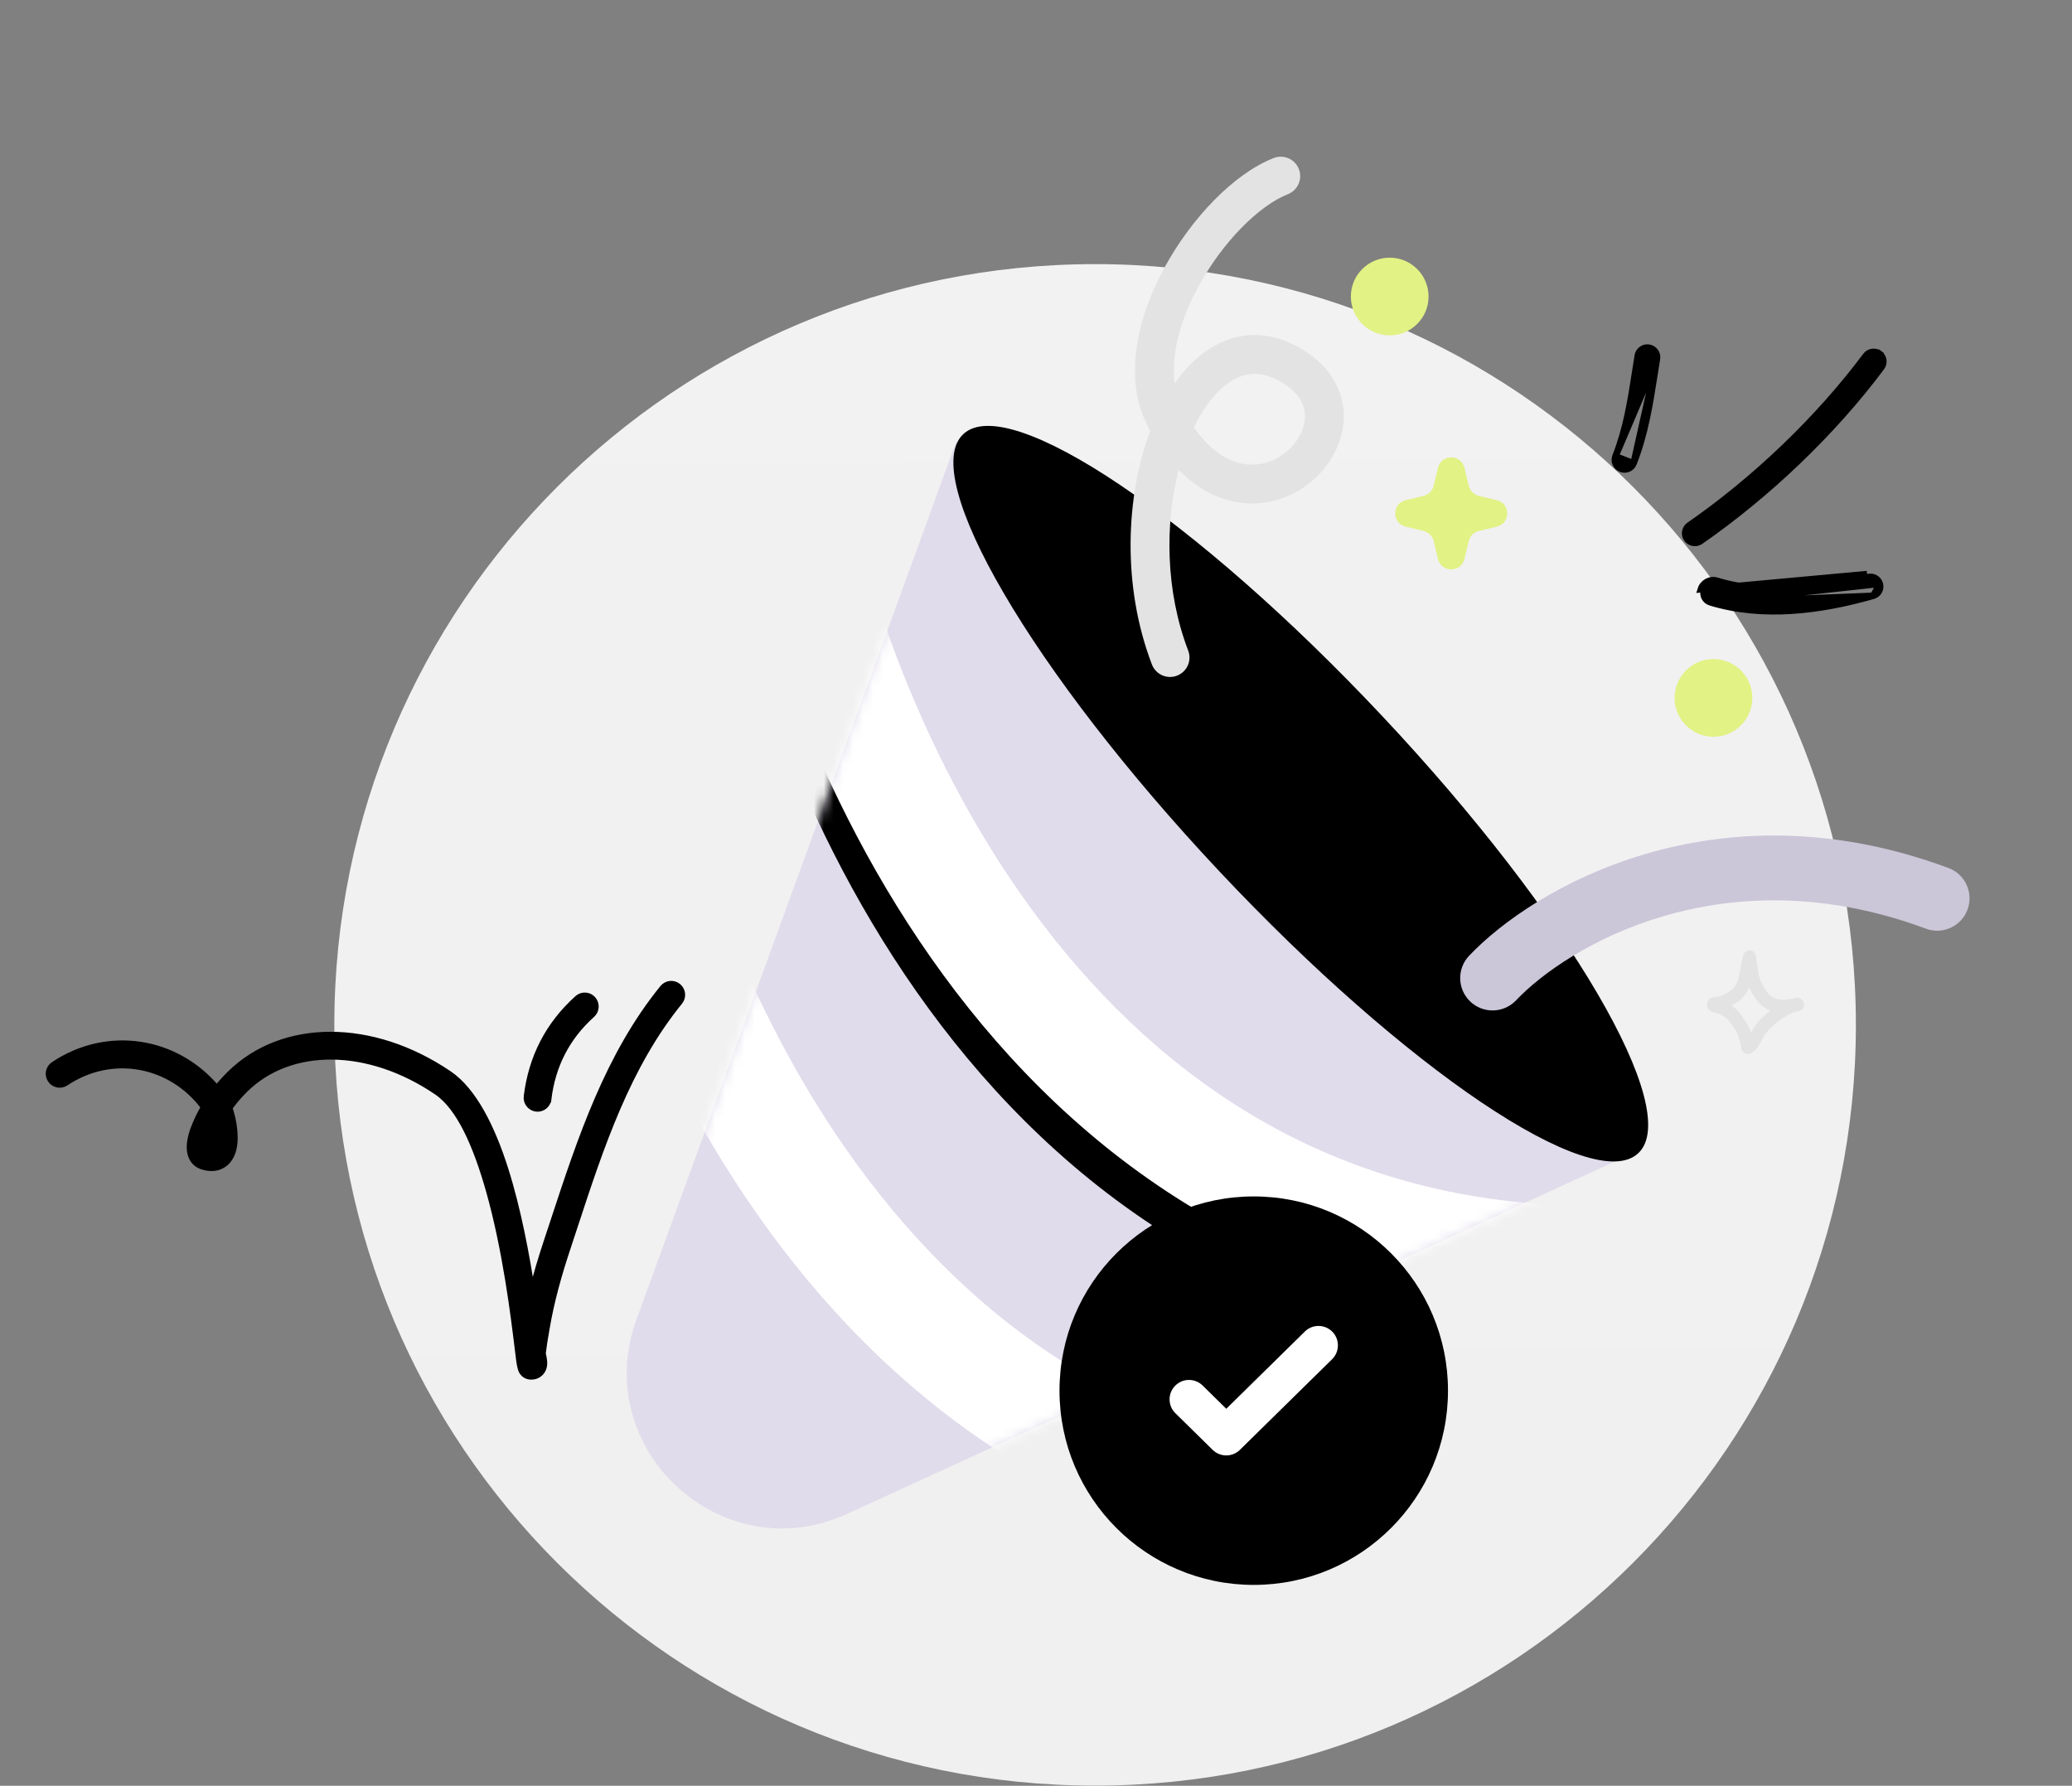 <svg width="210" height="181" viewBox="0 0 210 181" fill="none" xmlns="http://www.w3.org/2000/svg">
<rect x="0" y="0" width="210" height="181" fill="#808080" stroke="none"/>
<path d="M110.991 180.983C153.575 180.983 188.097 146.461 188.097 103.877C188.097 61.292 153.575 26.77 110.991 26.77C68.406 26.77 33.885 61.292 33.885 103.877C33.885 146.461 68.406 180.983 110.991 180.983Z" fill="url(#paint0_linear_549_1849)"/>
<path d="M64.508 133.733L96.908 44.765L165.232 117.008L85.877 153.436C73.165 159.271 59.721 146.876 64.508 133.733Z" fill="#E1DCEB"/>
<path d="M139.91 72.863C149.344 82.914 156.948 92.879 161.617 100.859C163.953 104.852 165.545 108.332 166.271 111.068C166.633 112.437 166.774 113.602 166.693 114.545C166.612 115.484 166.313 116.179 165.815 116.647C165.317 117.114 164.604 117.369 163.661 117.39C162.716 117.411 161.562 117.197 160.219 116.748C157.534 115.851 154.162 114.042 150.325 111.458C142.657 106.292 133.193 98.073 123.76 88.022C114.326 77.97 106.722 68.006 102.053 60.025C99.717 56.033 98.125 52.553 97.399 49.816C97.037 48.448 96.896 47.282 96.977 46.34C97.058 45.401 97.357 44.706 97.855 44.238C98.353 43.771 99.066 43.516 100.009 43.495C100.954 43.473 102.108 43.688 103.451 44.137C106.136 45.034 109.508 46.843 113.345 49.427C121.013 54.593 130.477 62.812 139.91 72.863Z" fill="black" stroke="black" stroke-width="0.656"/>
<mask id="mask0_549_1849" style="mask-type:alpha" maskUnits="userSpaceOnUse" x="63" y="44" width="103" height="111">
<path d="M64.508 133.734L96.908 44.766L165.232 117.008L85.877 153.437C73.165 159.272 59.721 146.877 64.508 133.734Z" fill="#E1DCEB"/>
</mask>
<g mask="url(#mask0_549_1849)">
<path fill-rule="evenodd" clip-rule="evenodd" d="M95.389 103.925C81.7 85.998 74.773 64.626 72.54 50.277L83.563 48.56C85.573 61.476 91.92 81.001 104.255 97.154C116.474 113.156 134.35 125.634 159.845 125.634V136.79C130.092 136.79 109.194 122.004 95.389 103.925Z" fill="black"/>
<path fill-rule="evenodd" clip-rule="evenodd" d="M96.858 100.497C83.169 82.57 76.243 61.198 74.009 46.849L85.032 45.133C87.043 58.049 93.389 77.573 105.724 93.727C117.943 109.728 135.82 122.207 161.314 122.207V133.362C131.561 133.362 110.663 118.576 96.858 100.497Z" fill="white"/>
<path fill-rule="evenodd" clip-rule="evenodd" d="M79.226 126.456C65.537 108.529 58.611 87.157 56.377 72.808L67.4 71.092C69.41 84.008 75.757 103.532 88.092 119.686C100.311 135.687 118.187 148.166 143.682 148.166V159.321C113.929 159.321 93.031 144.535 79.226 126.456Z" fill="white"/>
</g>
<circle cx="127.069" cy="140.951" r="19.687" fill="black"/>
<path fill-rule="evenodd" clip-rule="evenodd" d="M135.035 134.979C135.797 135.755 135.786 137.001 135.011 137.763L125.665 146.95C124.899 147.703 123.671 147.703 122.905 146.95L119.126 143.236C118.351 142.474 118.34 141.228 119.103 140.452C119.865 139.677 121.111 139.666 121.887 140.429L124.285 142.786L132.251 134.955C133.026 134.193 134.273 134.204 135.035 134.979Z" fill="white"/>
<path d="M165.565 46.963L165.565 46.963C166.73 44.005 167.194 41.054 167.681 37.961C167.764 37.434 167.847 36.903 167.935 36.367L165.565 46.963ZM165.565 46.963C165.367 47.468 164.794 47.718 164.29 47.518L164.288 47.518C163.783 47.322 163.533 46.751 163.732 46.246L163.732 46.246M165.565 46.963L163.732 46.246M163.732 46.246C164.843 43.422 165.282 40.593 165.727 37.721C165.813 37.166 165.9 36.61 165.991 36.051C166.079 35.515 166.586 35.15 167.122 35.239C167.659 35.327 168.023 35.832 167.935 36.367L163.732 46.246Z" fill="black" stroke="black" stroke-width="0.656"/>
<path d="M172.337 54.855L172.336 54.855C171.891 55.164 171.276 55.053 170.966 54.608C170.656 54.165 170.765 53.553 171.212 53.243C177.819 48.669 184.292 42.51 189.107 36.057L189.107 36.057C189.43 35.622 190.048 35.532 190.485 35.856L190.68 35.592L190.485 35.856C190.921 36.177 191.011 36.793 190.688 37.228C185.754 43.841 179.114 50.16 172.337 54.855Z" fill="black" stroke="black" stroke-width="0.656"/>
<path d="M190.523 59.177L190.522 59.177C190.373 58.656 189.827 58.354 189.303 58.502C184.42 59.898 178.952 60.71 173.922 59.175L173.922 59.175C173.401 59.016 172.851 59.309 172.693 59.825L172.693 59.825C172.535 60.34 172.827 60.892 173.347 61.05L190.523 59.177ZM190.523 59.177C190.672 59.693 190.372 60.237 189.848 60.389M190.523 59.177L189.848 60.389M189.848 60.389C184.535 61.907 178.682 62.679 173.347 61.05L189.848 60.389ZM189.214 58.186C184.352 59.577 178.958 60.368 174.018 58.861C173.325 58.649 172.59 59.039 172.379 59.729L189.214 58.186Z" fill="black" stroke="black" stroke-width="0.656"/>
<circle cx="173.66" cy="70.737" r="3.937" fill="#E2F284"/>
<circle cx="140.849" cy="30.053" r="3.937" fill="#E2F284"/>
<path d="M148.423 47.419C148.084 46.011 146.082 46.011 145.743 47.419L145.303 49.241C145.181 49.744 144.789 50.136 144.286 50.258L142.464 50.698C141.057 51.037 141.057 53.038 142.464 53.378L144.286 53.818C144.789 53.939 145.181 54.332 145.303 54.835L145.743 56.657C146.082 58.064 148.084 58.064 148.423 56.657L148.863 54.835C148.985 54.332 149.377 53.939 149.88 53.818L151.702 53.378C153.109 53.038 153.109 51.037 151.702 50.698L149.88 50.258C149.377 50.136 148.985 49.744 148.863 49.241L148.423 47.419Z" fill="#E2F284"/>
<path fill-rule="evenodd" clip-rule="evenodd" d="M131.639 17.131C132.037 18.143 131.539 19.285 130.527 19.683C127.639 20.819 123.938 24.477 121.466 29.031C119.585 32.497 118.672 35.997 119.055 38.862C120.211 37.212 121.595 35.859 123.199 34.989C126.076 33.431 129.358 33.597 132.536 35.762C135.312 37.654 136.444 40.346 136.144 43.029C135.858 45.594 134.293 47.912 132.171 49.369C130.016 50.847 127.156 51.529 124.205 50.625C122.533 50.113 120.929 49.123 119.46 47.619C118.06 53.071 118.111 59.9 120.425 65.94C120.814 66.956 120.307 68.094 119.291 68.483C118.276 68.872 117.138 68.364 116.749 67.349C113.696 59.383 114.093 50.286 116.582 43.66C116.511 43.532 116.441 43.403 116.371 43.271C113.753 38.327 115.321 32.1 118.006 27.152C120.712 22.166 125.003 17.625 129.086 16.019C130.098 15.621 131.241 16.119 131.639 17.131ZM121.003 43.322C122.49 45.434 124.032 46.454 125.358 46.861C127.028 47.372 128.656 47.005 129.943 46.122C131.261 45.218 132.089 43.862 132.231 42.591C132.36 41.438 131.957 40.133 130.318 39.016C128.241 37.6 126.535 37.66 125.075 38.452C123.618 39.24 122.176 40.892 121.003 43.322Z" fill="#E3E3E3"/>
<path fill-rule="evenodd" clip-rule="evenodd" d="M195.19 94.126C174.555 86.457 158.763 95.994 153.656 101.388C152.41 102.704 150.334 102.761 149.018 101.515C147.702 100.269 147.645 98.192 148.891 96.876C155.376 90.026 173.836 79.188 197.476 87.975C199.175 88.606 200.04 90.495 199.409 92.194C198.777 93.892 196.889 94.758 195.19 94.126Z" fill="#CCC6D9"/>
<path fill-rule="evenodd" clip-rule="evenodd" d="M174.197 101.02C174.658 100.852 175.142 100.628 175.516 100.303C175.96 99.918 176.14 99.421 176.262 98.899C176.417 98.228 176.479 97.513 176.668 96.841C176.738 96.591 176.872 96.496 176.93 96.455C177.076 96.349 177.223 96.321 177.362 96.331C177.526 96.343 177.752 96.407 177.901 96.69C177.922 96.731 177.949 96.793 177.968 96.877C177.981 96.939 177.99 97.133 178.004 97.213C178.04 97.41 178.07 97.607 178.098 97.805C178.191 98.464 178.245 99.023 178.54 99.629C178.941 100.451 179.342 100.954 179.886 101.176C180.412 101.392 181.041 101.351 181.845 101.182C181.921 101.163 181.997 101.147 182.072 101.134C182.426 101.07 182.765 101.309 182.835 101.672C182.904 102.034 182.679 102.388 182.328 102.467C182.255 102.484 182.182 102.5 182.111 102.514C181.025 102.79 179.767 103.777 179.037 104.64C178.811 104.906 178.482 105.651 178.145 106.125C177.897 106.476 177.618 106.707 177.384 106.788C177.227 106.843 177.095 106.835 176.985 106.807C176.827 106.767 176.695 106.678 176.594 106.538C176.539 106.461 176.488 106.358 176.463 106.226C176.452 106.163 176.45 106.002 176.45 105.929C176.382 105.686 176.298 105.45 176.237 105.205C176.091 104.622 175.805 104.253 175.465 103.765C175.147 103.308 174.806 103.021 174.306 102.792C174.24 102.776 173.715 102.644 173.53 102.568C173.259 102.457 173.129 102.27 173.083 102.17C173.003 102 172.995 101.851 173.011 101.727C173.034 101.544 173.114 101.387 173.256 101.261C173.344 101.182 173.475 101.106 173.651 101.069C173.787 101.04 174.147 101.023 174.197 101.02ZM177.279 100.069C177.303 100.125 177.329 100.181 177.357 100.238C177.943 101.442 178.599 102.114 179.396 102.44L179.423 102.45C178.89 102.857 178.407 103.312 178.038 103.748C177.886 103.927 177.685 104.3 177.468 104.682C177.27 104.023 176.948 103.557 176.542 102.973C176.231 102.528 175.906 102.193 175.507 101.92C175.817 101.757 176.113 101.565 176.37 101.342C176.799 100.969 177.082 100.538 177.279 100.069Z" fill="#E3E3E3"/>
<path d="M59.992 102.821L59.992 102.821C60.435 102.422 60.473 101.736 60.074 101.29C59.677 100.842 58.992 100.803 58.547 101.204C55.585 103.87 53.896 107.177 53.408 111.128C53.334 111.722 53.757 112.265 54.347 112.34L54.348 112.34C54.943 112.415 55.484 111.992 55.555 111.396L55.229 111.358L55.555 111.398C55.977 107.975 57.429 105.126 59.992 102.821Z" fill="black" stroke="black" stroke-width="0.656"/>
<path d="M54.658 137.113L54.984 137.152C55.071 136.418 55.196 135.693 55.323 134.956C55.342 134.848 55.36 134.74 55.379 134.632L55.379 134.631C55.855 131.816 56.624 129.12 57.528 126.398L57.217 126.294L57.528 126.398C57.771 125.666 58.012 124.933 58.253 124.198C60.883 116.192 63.554 108.059 68.87 101.518L68.87 101.518C69.245 101.056 69.18 100.372 68.716 99.992C68.254 99.61 67.573 99.681 67.194 100.143L67.193 100.144C61.643 106.971 58.853 115.451 56.154 123.656C55.928 124.343 55.702 125.027 55.476 125.709L55.476 125.709C54.891 127.472 54.358 129.232 53.92 131.024C53.352 127.264 52.49 122.61 51.188 118.504C50.514 116.379 49.712 114.394 48.773 112.731C47.837 111.071 46.752 109.712 45.503 108.862L45.503 108.862C37.751 103.591 28.667 103.575 23.302 108.871L23.302 108.871C22.832 109.335 22.388 109.827 21.975 110.344C17.848 105.383 10.877 104.293 5.445 107.93C4.946 108.263 4.816 108.936 5.144 109.433L5.144 109.433L5.145 109.435C5.478 109.932 6.148 110.07 6.647 109.736L6.647 109.736C11.308 106.616 17.327 107.703 20.693 112.213C20.263 112.95 19.893 113.724 19.597 114.53C19.452 114.923 19.207 115.773 19.26 116.489C19.317 117.27 19.697 117.947 20.494 118.205L20.494 118.205C21.428 118.506 22.157 118.358 22.694 117.971C23.207 117.603 23.529 117.004 23.671 116.302L23.671 116.302C23.806 115.631 23.776 114.836 23.667 114.096C23.569 113.431 23.405 112.789 23.223 112.29C23.699 111.622 24.234 110.997 24.819 110.42C29.434 105.866 37.372 105.953 44.292 110.659C45.449 111.446 46.456 112.818 47.335 114.577C48.212 116.331 48.947 118.439 49.577 120.662C51.282 126.683 52.107 133.486 52.497 136.699C52.555 137.181 52.604 137.582 52.644 137.888L52.644 137.889C52.684 138.187 52.733 138.427 52.778 138.603C52.801 138.691 52.823 138.766 52.844 138.825C52.861 138.874 52.886 138.938 52.918 138.989C53.191 139.427 53.579 139.499 53.818 139.506L53.822 139.506C54.157 139.512 54.419 139.405 54.619 139.256L54.621 139.255C54.894 139.049 55.085 138.735 55.127 138.32L55.128 138.318C55.149 138.091 55.115 137.812 55.067 137.551L55.066 137.548C55.056 137.496 55.044 137.445 55.033 137.399C55.03 137.389 55.028 137.379 55.025 137.37C55.017 137.335 55.009 137.305 55.003 137.274C54.994 137.236 54.989 137.207 54.986 137.183C54.983 137.159 54.984 137.15 54.984 137.151L54.658 137.113ZM54.658 137.113C54.647 137.206 54.677 137.326 54.707 137.45C54.72 137.503 54.734 137.558 54.744 137.611L55.055 134.577C55.037 134.684 55.018 134.792 55 134.899C54.873 135.636 54.746 136.37 54.658 137.113ZM21.439 116.201C21.435 116.201 21.429 116.201 21.42 116.201C21.419 116.201 21.418 116.201 21.416 116.201L21.439 116.201ZM21.439 116.201C21.448 116.192 21.465 116.171 21.483 116.124C21.509 116.062 21.528 115.981 21.551 115.868L21.551 115.868C21.585 115.704 21.603 115.522 21.609 115.331C21.534 115.543 21.433 115.885 21.416 116.195L21.439 116.201Z" fill="black" stroke="black" stroke-width="0.656"/>
<defs>
<linearGradient id="paint0_linear_549_1849" x1="110.396" y1="1.663" x2="111.976" y2="272.448" gradientUnits="userSpaceOnUse">
<stop stop-color="#F2F2F2"/>
<stop offset="1" stop-color="#EFEFEF"/>
</linearGradient>
</defs>
</svg>
